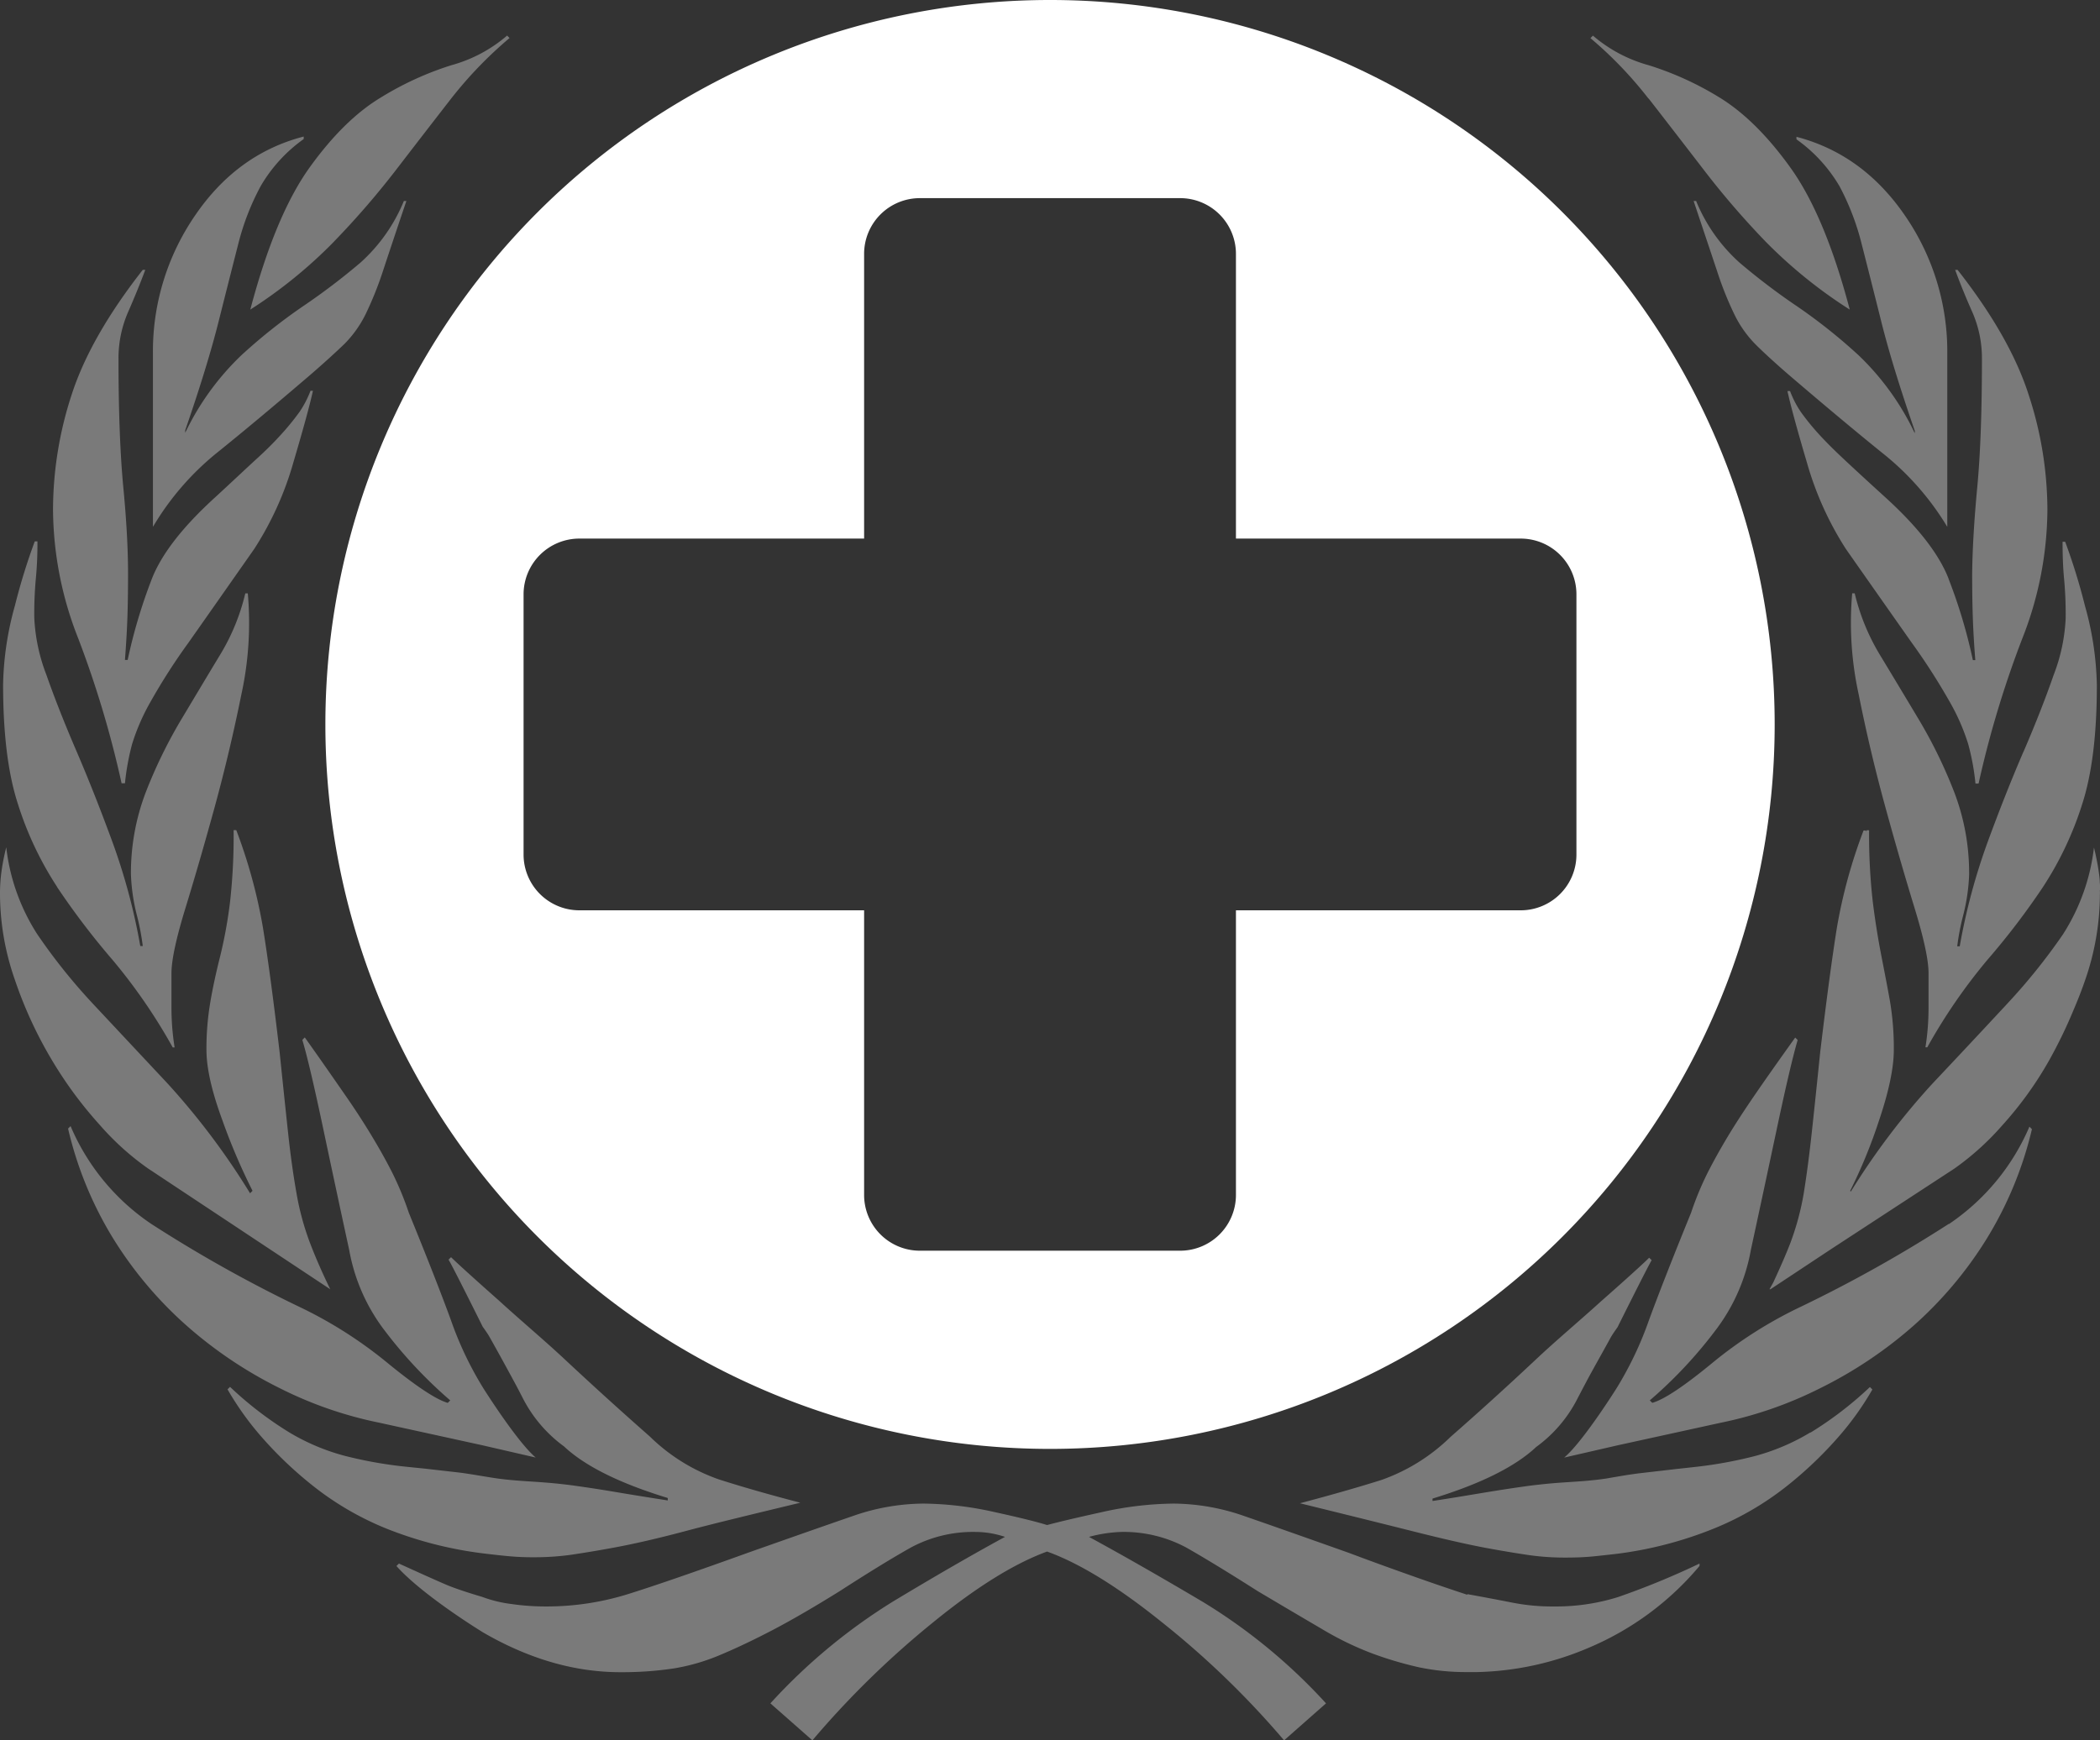 <svg xmlns="http://www.w3.org/2000/svg" viewBox="0 0 386.53 320.37"><rect x="0" y="0" width="386.53" height="320.37" fill="#333333" stroke="none"/><defs><style>.cls-1{isolation:isolate;}.cls-2,.cls-3{fill:#fff;}.cls-3{opacity:0.35;mix-blend-mode:lighten;}</style></defs><title>LogoNew</title><g class="cls-1"><g id="Laag_1" data-name="Laag 1"><path class="cls-2" d="M326.65,133.38A133.38,133.38,0,1,1,193.27,0,133.38,133.38,0,0,1,326.65,133.38ZM159.05,167.6V220a10.26,10.26,0,0,0,10.26,10.27h47.91A10.27,10.27,0,0,0,227.49,220V167.6H279.9a10.26,10.26,0,0,0,10.26-10.26V109.43A10.26,10.26,0,0,0,279.9,99.16H227.49V46.75a10.27,10.27,0,0,0-10.27-10.27H169.31a10.26,10.26,0,0,0-10.26,10.27V99.16H106.63a10.27,10.27,0,0,0-10.26,10.27v47.91a10.27,10.27,0,0,0,10.26,10.26Z"/><path class="cls-3" d="M40,83.31q7.34-5.91,17.4-14.54c2.44-2.12,4.43-3.94,6-5.45a20.85,20.85,0,0,0,3.89-5.46,63.71,63.71,0,0,0,3.21-8Q72.05,45.14,74.8,37h-.46a31.08,31.08,0,0,1-8,11.36,120.61,120.61,0,0,1-10.53,8,101,101,0,0,0-11.43,9.09A48.94,48.94,0,0,0,34.09,79.68v-.46q4.08-11.81,6.14-20t3.63-14.32A46,46,0,0,1,48,34.23,27.84,27.84,0,0,1,55.9,25.6v-.46q-12.26,3.18-20,14.54a44.14,44.14,0,0,0-7.75,25.46V97A50.74,50.74,0,0,1,40,83.31Zm21.5-38.86A154.32,154.32,0,0,0,73.11,31q5.22-6.79,10-12.94A75.13,75.13,0,0,1,93.79,7l-.45-.45A26.41,26.41,0,0,1,83.1,12a57.67,57.67,0,0,0-12.95,5.92Q63.34,22,57,30.82T46.07,57A87.22,87.22,0,0,0,61.51,44.45Zm-51,118.85A139,139,0,0,0,20.7,176.71a102.43,102.43,0,0,1,11.09,16.13h.35a45.86,45.86,0,0,1-.58-7.27V179.2q0-3.63,2.57-12t5.39-18.63q2.79-10.23,4.9-20.68a61.63,61.63,0,0,0,1.19-18.64h-.46a39.14,39.14,0,0,1-4.81,11.59c-2.29,3.79-4.64,7.73-7.09,11.82a89.41,89.41,0,0,0-6.41,13.18A41.62,41.62,0,0,0,24.1,161a35.53,35.53,0,0,0,1.09,7.49,44.16,44.16,0,0,1,1.09,5.69h-.46a112.43,112.43,0,0,0-5.1-19.09q-3.33-9.09-6.65-16.81T8.53,124.22a33.4,33.4,0,0,1-2.22-10.47,69.75,69.75,0,0,1,.29-7.26,67.22,67.22,0,0,0,.29-6.82H6.4a113.28,113.28,0,0,0-3.65,11.82A57.37,57.37,0,0,0,.57,126q0,13.64,2.72,22A61.67,61.67,0,0,0,10.52,163.3ZM93.26,286.48a47.91,47.91,0,0,0,5,.23,48.67,48.67,0,0,0,6.81-.45c2.11-.31,4.84-.75,8.17-1.37s7.65-1.59,12.94-3,12.33-3.1,21.12-5.22q-8.64-2.26-15-4.3a34.28,34.28,0,0,1-12.71-7.91q-7.71-6.78-15.44-14c-4-3.75-8.23-7.27-12.3-11-1.14-1-7.11-6.3-8.83-8l-.46.46c.7,1.09,6.29,12.35,6.29,12.35s.88,1.2,1.24,1.85c1.52,2.7,3,5.4,4.47,8.12.58,1.07,1.15,2.15,1.7,3.24a25.2,25.2,0,0,0,7.55,8.82q5.78,5.43,19.1,9.5v.45c-3.86-.6-7.11-1.13-9.77-1.58s-5.12-.82-7.33-1.13-4.43-.52-6.66-.68c-2.72-.18-5.5-.33-8.19-.74-2.14-.33-4.24-.72-6.39-1l-6.31-.72L75,270.07a78.24,78.24,0,0,1-11.42-2,39.58,39.58,0,0,1-10.29-4.32,66,66,0,0,1-10.95-8.41l-.46.46a54.86,54.86,0,0,0,6.16,8.64,72.09,72.09,0,0,0,9.6,9.15,54.78,54.78,0,0,0,13.48,7.84A71.78,71.78,0,0,0,88.94,286S91.82,286.35,93.26,286.48ZM22.38,144.21H23a44.91,44.91,0,0,1,1.33-7.27,38.91,38.91,0,0,1,3.37-7.72,112.59,112.59,0,0,1,7-10.91q4.48-6.37,12.12-17.28a59.11,59.11,0,0,0,7.18-15.9c1.79-6.06,3-10.45,3.6-13.18h-.45a18.76,18.76,0,0,1-2,3.86,46.07,46.07,0,0,1-2.91,3.63c-1.21,1.37-2.77,3-4.72,4.78s-4.56,4.25-7.85,7.28q-9,8.18-11.69,15a97.91,97.91,0,0,0-4.48,15H23c.18-2.42.33-4.76.42-7s.15-5.22.15-8.86c0-4.53-.29-9.84-.87-15.9S21.81,75.74,21.81,66A21.23,21.23,0,0,1,23.6,57.4c1.19-2.72,2.24-5.3,3.14-7.72h-.46Q16.64,62,13.2,72.63A68.47,68.47,0,0,0,9.76,93.76a65.42,65.42,0,0,0,4.67,23.86A188.29,188.29,0,0,1,22.38,144.21ZM69.73,261.92l19,4.16,9.87,2.27c-3.51-3-9.66-12.8-9.66-12.8A63.79,63.79,0,0,1,83,243.06q-2.74-7.5-7.75-19.77a57.77,57.77,0,0,0-3-7.28c-1.06-2.11-2.29-4.31-3.65-6.58s-3-4.84-5-7.72S59.14,195.27,56.1,191l-.45.46Q57,196,59.5,207.84t4.77,22.27a34.29,34.29,0,0,0,6.12,14.31,83.9,83.9,0,0,0,12.48,13.41l-.45.46q-3.21-.92-11-7.28A79.33,79.33,0,0,0,55,240.56a250.49,250.49,0,0,1-27.17-15.23,41.08,41.08,0,0,1-14.84-18l-.46.46A68,68,0,0,0,21,228.29,72.12,72.12,0,0,0,34.5,244.2a78.6,78.6,0,0,0,16.93,11.35A72.7,72.7,0,0,0,69.73,261.92ZM27.22,215.11l33.57,22.26q-2.22-4.55-3.77-8.63a49.73,49.73,0,0,1-2.45-9.08q-.89-5-1.55-11.14t-1.55-14.78q-1.77-15-3.11-23.17a96,96,0,0,0-4.87-17.73H43A109.5,109.5,0,0,1,42.35,166a85.18,85.18,0,0,1-1.81,10c-.76,3-1.37,5.82-1.81,8.4A50.89,50.89,0,0,0,38,193.3q0,5,2.93,12.94a111.94,111.94,0,0,0,5.55,13l-.45.46a132.85,132.85,0,0,0-15.2-20.23q-7.49-8-13.62-14.55A106.62,106.62,0,0,1,6.82,171.94,37.44,37.44,0,0,1,1.15,156a39.36,39.36,0,0,0-.86,4.33A29.7,29.7,0,0,0,0,164.66a48.07,48.07,0,0,0,2.72,15.68,76.69,76.69,0,0,0,6.8,14.78,74.73,74.73,0,0,0,8.85,12A49.52,49.52,0,0,0,27.22,215.11Zm276.21-197q4.77,6.14,10,12.94A154.22,154.22,0,0,0,325,44.5,87.75,87.75,0,0,0,340.47,57q-4.55-17.26-10.91-26.12t-13.18-13A57.4,57.4,0,0,0,303.43,12,26.51,26.51,0,0,1,293.2,6.56l-.46.46A73.19,73.19,0,0,1,303.43,18.16Zm29.8,245.61A39.48,39.48,0,0,1,323,268.08a78.59,78.59,0,0,1-11.43,2.05l-3.26.36-6.31.73c-2.15.25-4.25.64-6.39,1-2.69.41-5.47.56-8.18.74-2.22.16-4.44.38-6.67.69s-4.65.68-7.32,1.12-5.92,1-9.77,1.58v-.44q13.32-4.08,19.09-9.51a24.91,24.91,0,0,0,7.55-8.82c.56-1.08,1.13-2.16,1.7-3.24,1.45-2.71,3-5.41,4.47-8.11.36-.65,1.24-1.86,1.24-1.86s5.6-11.25,6.29-12.35l-.46-.46c-1.72,1.73-7.69,7-8.83,8-4.07,3.7-8.29,7.21-12.3,11q-7.71,7.23-15.44,14a34.58,34.58,0,0,1-12.71,7.92q-6.34,2-15,4.29Q252.41,280,260.35,282t12.94,2.95c3.33.62,6.06,1.06,8.17,1.37a47.19,47.19,0,0,0,6.81.45c1.82,0,3.49-.07,5-.22s4.31-.47,4.31-.47a71.43,71.43,0,0,0,17.82-4.63,54.56,54.56,0,0,0,13.47-7.83,72.13,72.13,0,0,0,9.6-9.16,54.17,54.17,0,0,0,6.16-8.63l-.45-.46A66.45,66.45,0,0,1,333.23,263.77Zm25.47-38.39a251.77,251.77,0,0,1-27.18,15.23,79.08,79.08,0,0,0-16.45,10.46q-7.76,6.38-10.95,7.26l-.46-.45a82.17,82.17,0,0,0,12.48-13.41,34.3,34.3,0,0,0,6.13-14.31q2.26-10.44,4.77-22.26t3.84-16.37l-.45-.45q-4.56,6.36-7.52,10.68t-5,7.72c-1.36,2.28-2.58,4.47-3.65,6.59a56.77,56.77,0,0,0-3,7.27q-5,12.28-7.75,19.77a64.46,64.46,0,0,1-5.94,12.5s-6.15,9.83-9.66,12.8l9.88-2.27,19-4.16a73,73,0,0,0,18.29-6.37A78.72,78.72,0,0,0,352,244.26a71.89,71.89,0,0,0,13.5-15.91A68.36,68.36,0,0,0,374,207.9l-.46-.47A41.07,41.07,0,0,1,358.7,225.38Zm13.77-87q-3.33,7.72-6.66,16.81a113.63,113.63,0,0,0-5.1,19.09h-.46a44.16,44.16,0,0,1,1.09-5.68,35.18,35.18,0,0,0,1.1-7.5,41.66,41.66,0,0,0-2.75-15.23,88.42,88.42,0,0,0-6.41-13.18c-2.44-4.08-4.8-8-7.1-11.81a39.65,39.65,0,0,1-4.8-11.59h-.46a61.68,61.68,0,0,0,1.2,18.64q2.08,10.44,4.89,20.67t5.39,18.63q2.58,8.43,2.57,12v6.37a45.66,45.66,0,0,1-.57,7.27h.34a102.9,102.9,0,0,1,11.09-16.13A135.75,135.75,0,0,0,376,163.36a61.74,61.74,0,0,0,7.23-15.24q2.73-8.4,2.72-22a57.44,57.44,0,0,0-2.18-14.55,111.63,111.63,0,0,0-3.65-11.82h-.48c0,2.73.1,5,.28,6.82a70.17,70.17,0,0,1,.29,7.28A33,33,0,0,1,378,124.27Q375.79,130.65,372.47,138.36Zm-13.82-31.81Q356,99.73,347,91.55,342,87,339.11,84.28c-1.94-1.82-3.51-3.42-4.72-4.78s-2.15-2.57-2.91-3.63a18.37,18.37,0,0,1-2-3.87H329q.9,4.09,3.59,13.18a59.32,59.32,0,0,0,7.18,15.91q7.65,10.91,12.13,17.27a116.76,116.76,0,0,1,7,10.91,38.57,38.57,0,0,1,3.37,7.72,44,44,0,0,1,1.34,7.27h.57a187.72,187.72,0,0,1,8-26.58,65.5,65.5,0,0,0,4.67-23.86,68.43,68.43,0,0,0-3.45-21.13q-3.43-10.69-13.08-23h-.45q1.33,3.65,3.14,7.73a21.16,21.16,0,0,1,1.79,8.64q0,14.55-.86,23.63T363,105.64c0,3.64.06,6.59.15,8.85s.24,4.63.43,7.05h-.45A96.6,96.6,0,0,0,358.65,106.55ZM338.58,34.28A46.46,46.46,0,0,1,342.68,45q1.57,6.13,3.62,14.32t6.14,20v.45a48.57,48.57,0,0,0-10.29-14.31,101.1,101.1,0,0,0-11.43-9.1,120.61,120.61,0,0,1-10.53-8,31,31,0,0,1-8-11.36h-.46l4.35,13a61.36,61.36,0,0,0,3.21,8,20.7,20.7,0,0,0,3.88,5.45c1.53,1.52,3.52,3.34,5.95,5.45q10.08,8.63,17.4,14.54A50.76,50.76,0,0,1,358.42,97V65.19a44.07,44.07,0,0,0-7.76-25.46q-7.76-11.34-20-14.54v.46A27.94,27.94,0,0,1,338.58,34.28ZM286,295.77a38,38,0,0,1-7.51-.68q-3.42-.68-8.41-1.59v.12c-2.7-.89-5.75-1.92-9.15-3.12s-7.69-2.73-12.55-4.56q-12.78-4.54-19.4-6.83a40,40,0,0,0-13-2.28,62.78,62.78,0,0,0-13.25,1.59c-4.53,1-7.82,1.77-10,2.36-1.89-.59-5.06-1.38-9.55-2.36A62.08,62.08,0,0,0,170,276.83a39.87,39.87,0,0,0-12.94,2.26q-6.59,2.27-19.3,6.76-15,5.41-22.25,7.67a50.3,50.3,0,0,1-15,2.25,43.92,43.92,0,0,1-6.37-.45A23.72,23.72,0,0,1,88.73,294s-4.28-1.24-6.63-2.25-5.32-2.36-8.67-3.88l-.46.45c4.86,5.47,16,12.26,16,12.26q12.6,7.29,25.21,7.29a63.81,63.81,0,0,0,9.77-.68,37.19,37.19,0,0,0,8.62-2.5q4.31-1.8,9.53-4.52t12.49-7.24q7.73-5,12.94-7.94a24.09,24.09,0,0,1,12-2.94,17.07,17.07,0,0,1,5.45.91q-9.09,4.95-20.68,11.94a105.71,105.71,0,0,0-22.5,18.71l7.73,6.81a166.68,166.68,0,0,1,22.26-21.76q11.93-9.72,20.94-13,9,3.25,21.12,13a161.15,161.15,0,0,1,22.5,21.76l7.72-6.81a103.3,103.3,0,0,0-22.72-18.71q-11.82-7-20.91-11.94a25.65,25.65,0,0,1,5.94-.91,24.32,24.32,0,0,1,12.09,2.94q5.25,3,13,7.94,6.84,4.06,11.86,7a57.7,57.7,0,0,0,9.35,4.53,67.76,67.76,0,0,0,8.45,2.5,42.17,42.17,0,0,0,8.92.89h1.82a55.11,55.11,0,0,0,20.7-4.54,53.89,53.89,0,0,0,20.25-15v-.44a144.32,144.32,0,0,1-15,6.17A38.24,38.24,0,0,1,286,295.77Zm100.54-131.9c0-.47,0-1-.05-1.4,0-.72-.12-1.43-.21-2.11-.2-1.37-.49-2.81-.86-4.32A37.71,37.71,0,0,1,379.73,172a109.31,109.31,0,0,1-10.41,12.94c-.23.26-.48.53-.73.79q-5.85,6.3-12.92,13.8a132.07,132.07,0,0,0-15,19.85l-.13-.12a94.81,94.81,0,0,0,5.33-13q2.7-8,2.71-12.95a51.84,51.84,0,0,0-.69-8.86c-.45-2.58-1-5.37-1.59-8.4s-1.14-6.36-1.59-10a109.62,109.62,0,0,1-.68-13.19h-.45l-.12.3v-.26h-.45a95.35,95.35,0,0,0-4.88,17.74q-1.32,8.18-3.11,23.16-.88,8.64-1.55,14.79T332,219.71a49.52,49.52,0,0,1-2.44,9.08c-.89,2.33-2,4.79-3.17,7.34-.24.42-.46.83-.71,1.26l.18-.12-.08.16L337,230l22.7-14.83a49.94,49.94,0,0,0,8.86-8,66.3,66.3,0,0,0,8.64-12,86.52,86.52,0,0,0,4.31-8.86c.82-1.91,1.6-3.85,2.29-5.88a48.27,48.27,0,0,0,2.71-15.68v-.05C386.53,164.4,386.51,164.13,386.51,163.87Zm-57-32.82"/></g></g></svg>